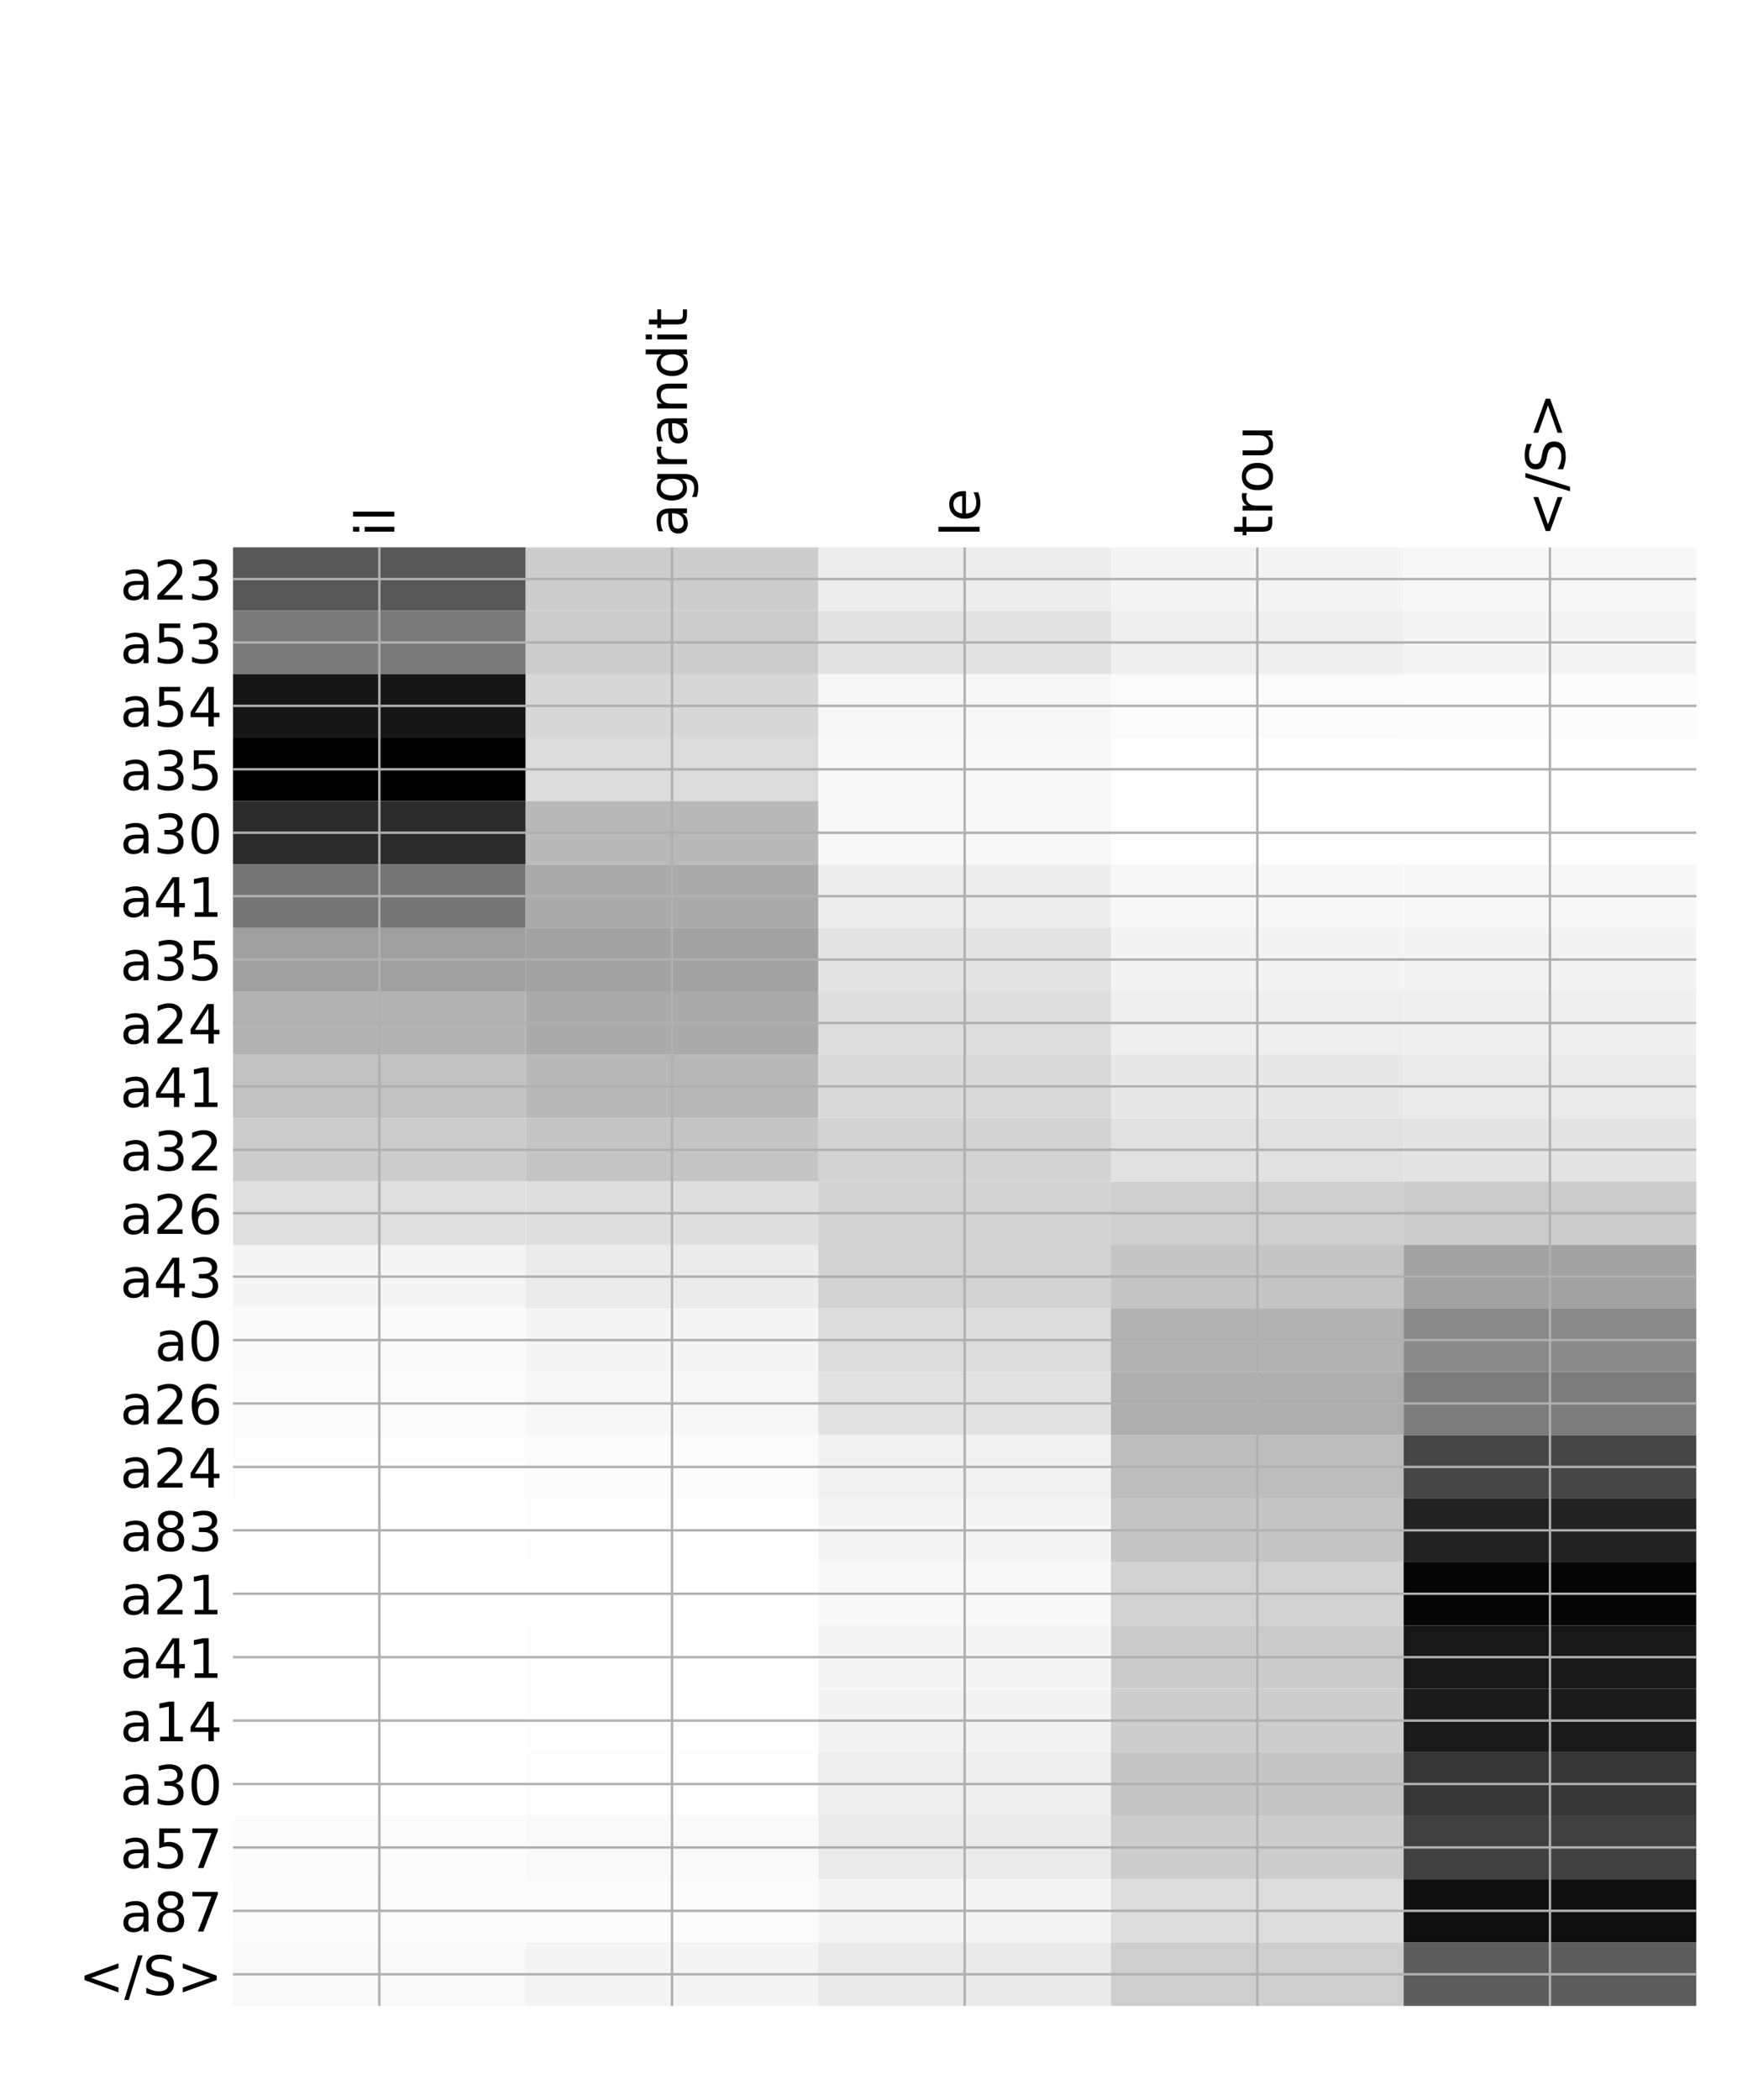 <?xml version="1.0" encoding="utf-8" standalone="no"?>
<!DOCTYPE svg PUBLIC "-//W3C//DTD SVG 1.1//EN"
  "http://www.w3.org/Graphics/SVG/1.1/DTD/svg11.dtd">
<!-- Created with matplotlib (http://matplotlib.org/) -->
<svg height="696pt" version="1.1" viewBox="0 0 576 696" width="576pt" xmlns="http://www.w3.org/2000/svg" xmlns:xlink="http://www.w3.org/1999/xlink">
 <defs>
  <style type="text/css">
*{stroke-linecap:butt;stroke-linejoin:round;}
  </style>
 </defs>
 <g id="figure_1">
  <g id="patch_1">
   <path d="M 0 696 
L 576 696 
L 576 0 
L 0 0 
z
" style="fill:#ffffff;"/>
  </g>
  <g id="axes_1">
   <g id="PolyCollection_1">
    <path clip-path="url(#pcf02d15f0e)" d="M 77.275 181.411 
L 77.275 202.431 
L 174.32 202.431 
L 174.32 181.411 
L 77.275 181.411 
z
" style="fill:#585858;"/>
    <path clip-path="url(#pcf02d15f0e)" d="M 174.32 181.411 
L 174.32 202.431 
L 271.365 202.431 
L 271.365 181.411 
L 174.32 181.411 
z
" style="fill:#cdcdcd;"/>
    <path clip-path="url(#pcf02d15f0e)" d="M 271.365 181.411 
L 271.365 202.431 
L 368.41 202.431 
L 368.41 181.411 
L 271.365 181.411 
z
" style="fill:#ededed;"/>
    <path clip-path="url(#pcf02d15f0e)" d="M 368.41 181.411 
L 368.41 202.431 
L 465.455 202.431 
L 465.455 181.411 
L 368.41 181.411 
z
" style="fill:#f4f4f4;"/>
    <path clip-path="url(#pcf02d15f0e)" d="M 465.455 181.411 
L 465.455 202.431 
L 562.5 202.431 
L 562.5 181.411 
L 465.455 181.411 
z
" style="fill:#f7f7f7;"/>
    <path clip-path="url(#pcf02d15f0e)" d="M 77.275 202.431 
L 77.275 223.451 
L 174.32 223.451 
L 174.32 202.431 
L 77.275 202.431 
z
" style="fill:#797979;"/>
    <path clip-path="url(#pcf02d15f0e)" d="M 174.32 202.431 
L 174.32 223.451 
L 271.365 223.451 
L 271.365 202.431 
L 174.32 202.431 
z
" style="fill:#cccccc;"/>
    <path clip-path="url(#pcf02d15f0e)" d="M 271.365 202.431 
L 271.365 223.451 
L 368.41 223.451 
L 368.41 202.431 
L 271.365 202.431 
z
" style="fill:#e2e2e2;"/>
    <path clip-path="url(#pcf02d15f0e)" d="M 368.41 202.431 
L 368.41 223.451 
L 465.455 223.451 
L 465.455 202.431 
L 368.41 202.431 
z
" style="fill:#efefef;"/>
    <path clip-path="url(#pcf02d15f0e)" d="M 465.455 202.431 
L 465.455 223.451 
L 562.5 223.451 
L 562.5 202.431 
L 465.455 202.431 
z
" style="fill:#f5f5f5;"/>
    <path clip-path="url(#pcf02d15f0e)" d="M 77.275 223.451 
L 77.275 244.472 
L 174.32 244.472 
L 174.32 223.451 
L 77.275 223.451 
z
" style="fill:#161616;"/>
    <path clip-path="url(#pcf02d15f0e)" d="M 174.32 223.451 
L 174.32 244.472 
L 271.365 244.472 
L 271.365 223.451 
L 174.32 223.451 
z
" style="fill:#d7d7d7;"/>
    <path clip-path="url(#pcf02d15f0e)" d="M 271.365 223.451 
L 271.365 244.472 
L 368.41 244.472 
L 368.41 223.451 
L 271.365 223.451 
z
" style="fill:#f6f6f6;"/>
    <path clip-path="url(#pcf02d15f0e)" d="M 368.41 223.451 
L 368.41 244.472 
L 465.455 244.472 
L 465.455 223.451 
L 368.41 223.451 
z
" style="fill:#fbfbfb;"/>
    <path clip-path="url(#pcf02d15f0e)" d="M 465.455 223.451 
L 465.455 244.472 
L 562.5 244.472 
L 562.5 223.451 
L 465.455 223.451 
z
" style="fill:#fcfcfc;"/>
    <path clip-path="url(#pcf02d15f0e)" d="M 77.275 244.472 
L 77.275 265.492 
L 174.32 265.492 
L 174.32 244.472 
L 77.275 244.472 
z
"/>
    <path clip-path="url(#pcf02d15f0e)" d="M 174.32 244.472 
L 174.32 265.492 
L 271.365 265.492 
L 271.365 244.472 
L 174.32 244.472 
z
" style="fill:#dbdbdb;"/>
    <path clip-path="url(#pcf02d15f0e)" d="M 271.365 244.472 
L 271.365 265.492 
L 368.41 265.492 
L 368.41 244.472 
L 271.365 244.472 
z
" style="fill:#f8f8f8;"/>
    <path clip-path="url(#pcf02d15f0e)" d="M 368.41 244.472 
L 368.41 265.492 
L 465.455 265.492 
L 465.455 244.472 
L 368.41 244.472 
z
" style="fill:#fdfdfd;"/>
    <path clip-path="url(#pcf02d15f0e)" d="M 465.455 244.472 
L 465.455 265.492 
L 562.5 265.492 
L 562.5 244.472 
L 465.455 244.472 
z
" style="fill:#fefefe;"/>
    <path clip-path="url(#pcf02d15f0e)" d="M 77.275 265.492 
L 77.275 286.512 
L 174.32 286.512 
L 174.32 265.492 
L 77.275 265.492 
z
" style="fill:#2b2b2b;"/>
    <path clip-path="url(#pcf02d15f0e)" d="M 174.32 265.492 
L 174.32 286.512 
L 271.365 286.512 
L 271.365 265.492 
L 174.32 265.492 
z
" style="fill:#b9b9b9;"/>
    <path clip-path="url(#pcf02d15f0e)" d="M 271.365 265.492 
L 271.365 286.512 
L 368.41 286.512 
L 368.41 265.492 
L 271.365 265.492 
z
" style="fill:#f8f8f8;"/>
    <path clip-path="url(#pcf02d15f0e)" d="M 368.41 265.492 
L 368.41 286.512 
L 465.455 286.512 
L 465.455 265.492 
L 368.41 265.492 
z
" style="fill:#fefefe;"/>
    <path clip-path="url(#pcf02d15f0e)" d="M 465.455 265.492 
L 465.455 286.512 
L 562.5 286.512 
L 562.5 265.492 
L 465.455 265.492 
z
" style="fill:#fefefe;"/>
    <path clip-path="url(#pcf02d15f0e)" d="M 77.275 286.512 
L 77.275 307.532 
L 174.32 307.532 
L 174.32 286.512 
L 77.275 286.512 
z
" style="fill:#757575;"/>
    <path clip-path="url(#pcf02d15f0e)" d="M 174.32 286.512 
L 174.32 307.532 
L 271.365 307.532 
L 271.365 286.512 
L 174.32 286.512 
z
" style="fill:#aaaaaa;"/>
    <path clip-path="url(#pcf02d15f0e)" d="M 271.365 286.512 
L 271.365 307.532 
L 368.41 307.532 
L 368.41 286.512 
L 271.365 286.512 
z
" style="fill:#ededed;"/>
    <path clip-path="url(#pcf02d15f0e)" d="M 368.41 286.512 
L 368.41 307.532 
L 465.455 307.532 
L 465.455 286.512 
L 368.41 286.512 
z
" style="fill:#f7f7f7;"/>
    <path clip-path="url(#pcf02d15f0e)" d="M 465.455 286.512 
L 465.455 307.532 
L 562.5 307.532 
L 562.5 286.512 
L 465.455 286.512 
z
" style="fill:#f7f7f7;"/>
    <path clip-path="url(#pcf02d15f0e)" d="M 77.275 307.532 
L 77.275 328.552 
L 174.32 328.552 
L 174.32 307.532 
L 77.275 307.532 
z
" style="fill:#9f9f9f;"/>
    <path clip-path="url(#pcf02d15f0e)" d="M 174.32 307.532 
L 174.32 328.552 
L 271.365 328.552 
L 271.365 307.532 
L 174.32 307.532 
z
" style="fill:#a2a2a2;"/>
    <path clip-path="url(#pcf02d15f0e)" d="M 271.365 307.532 
L 271.365 328.552 
L 368.41 328.552 
L 368.41 307.532 
L 271.365 307.532 
z
" style="fill:#e4e4e4;"/>
    <path clip-path="url(#pcf02d15f0e)" d="M 368.41 307.532 
L 368.41 328.552 
L 465.455 328.552 
L 465.455 307.532 
L 368.41 307.532 
z
" style="fill:#f3f3f3;"/>
    <path clip-path="url(#pcf02d15f0e)" d="M 465.455 307.532 
L 465.455 328.552 
L 562.5 328.552 
L 562.5 307.532 
L 465.455 307.532 
z
" style="fill:#f3f3f3;"/>
    <path clip-path="url(#pcf02d15f0e)" d="M 77.275 328.552 
L 77.275 349.573 
L 174.32 349.573 
L 174.32 328.552 
L 77.275 328.552 
z
" style="fill:#b3b3b3;"/>
    <path clip-path="url(#pcf02d15f0e)" d="M 174.32 328.552 
L 174.32 349.573 
L 271.365 349.573 
L 271.365 328.552 
L 174.32 328.552 
z
" style="fill:#aaaaaa;"/>
    <path clip-path="url(#pcf02d15f0e)" d="M 271.365 328.552 
L 271.365 349.573 
L 368.41 349.573 
L 368.41 328.552 
L 271.365 328.552 
z
" style="fill:#dedede;"/>
    <path clip-path="url(#pcf02d15f0e)" d="M 368.41 328.552 
L 368.41 349.573 
L 465.455 349.573 
L 465.455 328.552 
L 368.41 328.552 
z
" style="fill:#efefef;"/>
    <path clip-path="url(#pcf02d15f0e)" d="M 465.455 328.552 
L 465.455 349.573 
L 562.5 349.573 
L 562.5 328.552 
L 465.455 328.552 
z
" style="fill:#efefef;"/>
    <path clip-path="url(#pcf02d15f0e)" d="M 77.275 349.573 
L 77.275 370.593 
L 174.32 370.593 
L 174.32 349.573 
L 77.275 349.573 
z
" style="fill:#c1c1c1;"/>
    <path clip-path="url(#pcf02d15f0e)" d="M 174.32 349.573 
L 174.32 370.593 
L 271.365 370.593 
L 271.365 349.573 
L 174.32 349.573 
z
" style="fill:#b8b8b8;"/>
    <path clip-path="url(#pcf02d15f0e)" d="M 271.365 349.573 
L 271.365 370.593 
L 368.41 370.593 
L 368.41 349.573 
L 271.365 349.573 
z
" style="fill:#dadada;"/>
    <path clip-path="url(#pcf02d15f0e)" d="M 368.41 349.573 
L 368.41 370.593 
L 465.455 370.593 
L 465.455 349.573 
L 368.41 349.573 
z
" style="fill:#e8e8e8;"/>
    <path clip-path="url(#pcf02d15f0e)" d="M 465.455 349.573 
L 465.455 370.593 
L 562.5 370.593 
L 562.5 349.573 
L 465.455 349.573 
z
" style="fill:#eaeaea;"/>
    <path clip-path="url(#pcf02d15f0e)" d="M 77.275 370.593 
L 77.275 391.613 
L 174.32 391.613 
L 174.32 370.593 
L 77.275 370.593 
z
" style="fill:#cccccc;"/>
    <path clip-path="url(#pcf02d15f0e)" d="M 174.32 370.593 
L 174.32 391.613 
L 271.365 391.613 
L 271.365 370.593 
L 174.32 370.593 
z
" style="fill:#c5c5c5;"/>
    <path clip-path="url(#pcf02d15f0e)" d="M 271.365 370.593 
L 271.365 391.613 
L 368.41 391.613 
L 368.41 370.593 
L 271.365 370.593 
z
" style="fill:#d3d3d3;"/>
    <path clip-path="url(#pcf02d15f0e)" d="M 368.41 370.593 
L 368.41 391.613 
L 465.455 391.613 
L 465.455 370.593 
L 368.41 370.593 
z
" style="fill:#e1e1e1;"/>
    <path clip-path="url(#pcf02d15f0e)" d="M 465.455 370.593 
L 465.455 391.613 
L 562.5 391.613 
L 562.5 370.593 
L 465.455 370.593 
z
" style="fill:#e4e4e4;"/>
    <path clip-path="url(#pcf02d15f0e)" d="M 77.275 391.613 
L 77.275 412.633 
L 174.32 412.633 
L 174.32 391.613 
L 77.275 391.613 
z
" style="fill:#dfdfdf;"/>
    <path clip-path="url(#pcf02d15f0e)" d="M 174.32 391.613 
L 174.32 412.633 
L 271.365 412.633 
L 271.365 391.613 
L 174.32 391.613 
z
" style="fill:#dedede;"/>
    <path clip-path="url(#pcf02d15f0e)" d="M 271.365 391.613 
L 271.365 412.633 
L 368.41 412.633 
L 368.41 391.613 
L 271.365 391.613 
z
" style="fill:#d3d3d3;"/>
    <path clip-path="url(#pcf02d15f0e)" d="M 368.41 391.613 
L 368.41 412.633 
L 465.455 412.633 
L 465.455 391.613 
L 368.41 391.613 
z
" style="fill:#cecece;"/>
    <path clip-path="url(#pcf02d15f0e)" d="M 465.455 391.613 
L 465.455 412.633 
L 562.5 412.633 
L 562.5 391.613 
L 465.455 391.613 
z
" style="fill:#cccccc;"/>
    <path clip-path="url(#pcf02d15f0e)" d="M 77.275 412.633 
L 77.275 433.653 
L 174.32 433.653 
L 174.32 412.633 
L 77.275 412.633 
z
" style="fill:#f5f5f5;"/>
    <path clip-path="url(#pcf02d15f0e)" d="M 174.32 412.633 
L 174.32 433.653 
L 271.365 433.653 
L 271.365 412.633 
L 174.32 412.633 
z
" style="fill:#ebebeb;"/>
    <path clip-path="url(#pcf02d15f0e)" d="M 271.365 412.633 
L 271.365 433.653 
L 368.41 433.653 
L 368.41 412.633 
L 271.365 412.633 
z
" style="fill:#d2d2d2;"/>
    <path clip-path="url(#pcf02d15f0e)" d="M 368.41 412.633 
L 368.41 433.653 
L 465.455 433.653 
L 465.455 412.633 
L 368.41 412.633 
z
" style="fill:#c5c5c5;"/>
    <path clip-path="url(#pcf02d15f0e)" d="M 465.455 412.633 
L 465.455 433.653 
L 562.5 433.653 
L 562.5 412.633 
L 465.455 412.633 
z
" style="fill:#a2a2a2;"/>
    <path clip-path="url(#pcf02d15f0e)" d="M 77.275 433.653 
L 77.275 454.674 
L 174.32 454.674 
L 174.32 433.653 
L 77.275 433.653 
z
" style="fill:#fafafa;"/>
    <path clip-path="url(#pcf02d15f0e)" d="M 174.32 433.653 
L 174.32 454.674 
L 271.365 454.674 
L 271.365 433.653 
L 174.32 433.653 
z
" style="fill:#f5f5f5;"/>
    <path clip-path="url(#pcf02d15f0e)" d="M 271.365 433.653 
L 271.365 454.674 
L 368.41 454.674 
L 368.41 433.653 
L 271.365 433.653 
z
" style="fill:#dcdcdc;"/>
    <path clip-path="url(#pcf02d15f0e)" d="M 368.41 433.653 
L 368.41 454.674 
L 465.455 454.674 
L 465.455 433.653 
L 368.41 433.653 
z
" style="fill:#b2b2b2;"/>
    <path clip-path="url(#pcf02d15f0e)" d="M 465.455 433.653 
L 465.455 454.674 
L 562.5 454.674 
L 562.5 433.653 
L 465.455 433.653 
z
" style="fill:#898989;"/>
    <path clip-path="url(#pcf02d15f0e)" d="M 77.275 454.674 
L 77.275 475.694 
L 174.32 475.694 
L 174.32 454.674 
L 77.275 454.674 
z
" style="fill:#fbfbfb;"/>
    <path clip-path="url(#pcf02d15f0e)" d="M 174.32 454.674 
L 174.32 475.694 
L 271.365 475.694 
L 271.365 454.674 
L 174.32 454.674 
z
" style="fill:#f7f7f7;"/>
    <path clip-path="url(#pcf02d15f0e)" d="M 271.365 454.674 
L 271.365 475.694 
L 368.41 475.694 
L 368.41 454.674 
L 271.365 454.674 
z
" style="fill:#e2e2e2;"/>
    <path clip-path="url(#pcf02d15f0e)" d="M 368.41 454.674 
L 368.41 475.694 
L 465.455 475.694 
L 465.455 454.674 
L 368.41 454.674 
z
" style="fill:#aeaeae;"/>
    <path clip-path="url(#pcf02d15f0e)" d="M 465.455 454.674 
L 465.455 475.694 
L 562.5 475.694 
L 562.5 454.674 
L 465.455 454.674 
z
" style="fill:#7c7c7c;"/>
    <path clip-path="url(#pcf02d15f0e)" d="M 77.275 475.694 
L 77.275 496.714 
L 174.32 496.714 
L 174.32 475.694 
L 77.275 475.694 
z
" style="fill:#fdfdfd;"/>
    <path clip-path="url(#pcf02d15f0e)" d="M 174.32 475.694 
L 174.32 496.714 
L 271.365 496.714 
L 271.365 475.694 
L 174.32 475.694 
z
" style="fill:#fbfbfb;"/>
    <path clip-path="url(#pcf02d15f0e)" d="M 271.365 475.694 
L 271.365 496.714 
L 368.41 496.714 
L 368.41 475.694 
L 271.365 475.694 
z
" style="fill:#f1f1f1;"/>
    <path clip-path="url(#pcf02d15f0e)" d="M 368.41 475.694 
L 368.41 496.714 
L 465.455 496.714 
L 465.455 475.694 
L 368.41 475.694 
z
" style="fill:#bdbdbd;"/>
    <path clip-path="url(#pcf02d15f0e)" d="M 465.455 475.694 
L 465.455 496.714 
L 562.5 496.714 
L 562.5 475.694 
L 465.455 475.694 
z
" style="fill:#464646;"/>
    <path clip-path="url(#pcf02d15f0e)" d="M 77.275 496.714 
L 77.275 517.734 
L 174.32 517.734 
L 174.32 496.714 
L 77.275 496.714 
z
" style="fill:#ffffff;"/>
    <path clip-path="url(#pcf02d15f0e)" d="M 174.32 496.714 
L 174.32 517.734 
L 271.365 517.734 
L 271.365 496.714 
L 174.32 496.714 
z
" style="fill:#fefefe;"/>
    <path clip-path="url(#pcf02d15f0e)" d="M 271.365 496.714 
L 271.365 517.734 
L 368.41 517.734 
L 368.41 496.714 
L 271.365 496.714 
z
" style="fill:#f5f5f5;"/>
    <path clip-path="url(#pcf02d15f0e)" d="M 368.41 496.714 
L 368.41 517.734 
L 465.455 517.734 
L 465.455 496.714 
L 368.41 496.714 
z
" style="fill:#c5c5c5;"/>
    <path clip-path="url(#pcf02d15f0e)" d="M 465.455 496.714 
L 465.455 517.734 
L 562.5 517.734 
L 562.5 496.714 
L 465.455 496.714 
z
" style="fill:#222222;"/>
    <path clip-path="url(#pcf02d15f0e)" d="M 77.275 517.734 
L 77.275 538.754 
L 174.32 538.754 
L 174.32 517.734 
L 77.275 517.734 
z
" style="fill:#ffffff;"/>
    <path clip-path="url(#pcf02d15f0e)" d="M 174.32 517.734 
L 174.32 538.754 
L 271.365 538.754 
L 271.365 517.734 
L 174.32 517.734 
z
" style="fill:#ffffff;"/>
    <path clip-path="url(#pcf02d15f0e)" d="M 271.365 517.734 
L 271.365 538.754 
L 368.41 538.754 
L 368.41 517.734 
L 271.365 517.734 
z
" style="fill:#f8f8f8;"/>
    <path clip-path="url(#pcf02d15f0e)" d="M 368.41 517.734 
L 368.41 538.754 
L 465.455 538.754 
L 465.455 517.734 
L 368.41 517.734 
z
" style="fill:#d2d2d2;"/>
    <path clip-path="url(#pcf02d15f0e)" d="M 465.455 517.734 
L 465.455 538.754 
L 562.5 538.754 
L 562.5 517.734 
L 465.455 517.734 
z
" style="fill:#050505;"/>
    <path clip-path="url(#pcf02d15f0e)" d="M 77.275 538.754 
L 77.275 559.774 
L 174.32 559.774 
L 174.32 538.754 
L 77.275 538.754 
z
" style="fill:#ffffff;"/>
    <path clip-path="url(#pcf02d15f0e)" d="M 174.32 538.754 
L 174.32 559.774 
L 271.365 559.774 
L 271.365 538.754 
L 174.32 538.754 
z
" style="fill:#fefefe;"/>
    <path clip-path="url(#pcf02d15f0e)" d="M 271.365 538.754 
L 271.365 559.774 
L 368.41 559.774 
L 368.41 538.754 
L 271.365 538.754 
z
" style="fill:#f5f5f5;"/>
    <path clip-path="url(#pcf02d15f0e)" d="M 368.41 538.754 
L 368.41 559.774 
L 465.455 559.774 
L 465.455 538.754 
L 368.41 538.754 
z
" style="fill:#cbcbcb;"/>
    <path clip-path="url(#pcf02d15f0e)" d="M 465.455 538.754 
L 465.455 559.774 
L 562.5 559.774 
L 562.5 538.754 
L 465.455 538.754 
z
" style="fill:#181818;"/>
    <path clip-path="url(#pcf02d15f0e)" d="M 77.275 559.774 
L 77.275 580.795 
L 174.32 580.795 
L 174.32 559.774 
L 77.275 559.774 
z
" style="fill:#ffffff;"/>
    <path clip-path="url(#pcf02d15f0e)" d="M 174.32 559.774 
L 174.32 580.795 
L 271.365 580.795 
L 271.365 559.774 
L 174.32 559.774 
z
" style="fill:#fefefe;"/>
    <path clip-path="url(#pcf02d15f0e)" d="M 271.365 559.774 
L 271.365 580.795 
L 368.41 580.795 
L 368.41 559.774 
L 271.365 559.774 
z
" style="fill:#f3f3f3;"/>
    <path clip-path="url(#pcf02d15f0e)" d="M 368.41 559.774 
L 368.41 580.795 
L 465.455 580.795 
L 465.455 559.774 
L 368.41 559.774 
z
" style="fill:#cdcdcd;"/>
    <path clip-path="url(#pcf02d15f0e)" d="M 465.455 559.774 
L 465.455 580.795 
L 562.5 580.795 
L 562.5 559.774 
L 465.455 559.774 
z
" style="fill:#1b1b1b;"/>
    <path clip-path="url(#pcf02d15f0e)" d="M 77.275 580.795 
L 77.275 601.815 
L 174.32 601.815 
L 174.32 580.795 
L 77.275 580.795 
z
" style="fill:#ffffff;"/>
    <path clip-path="url(#pcf02d15f0e)" d="M 174.32 580.795 
L 174.32 601.815 
L 271.365 601.815 
L 271.365 580.795 
L 174.32 580.795 
z
" style="fill:#fdfdfd;"/>
    <path clip-path="url(#pcf02d15f0e)" d="M 271.365 580.795 
L 271.365 601.815 
L 368.41 601.815 
L 368.41 580.795 
L 271.365 580.795 
z
" style="fill:#eeeeee;"/>
    <path clip-path="url(#pcf02d15f0e)" d="M 368.41 580.795 
L 368.41 601.815 
L 465.455 601.815 
L 465.455 580.795 
L 368.41 580.795 
z
" style="fill:#c5c5c5;"/>
    <path clip-path="url(#pcf02d15f0e)" d="M 465.455 580.795 
L 465.455 601.815 
L 562.5 601.815 
L 562.5 580.795 
L 465.455 580.795 
z
" style="fill:#363636;"/>
    <path clip-path="url(#pcf02d15f0e)" d="M 77.275 601.815 
L 77.275 622.835 
L 174.32 622.835 
L 174.32 601.815 
L 77.275 601.815 
z
" style="fill:#fcfcfc;"/>
    <path clip-path="url(#pcf02d15f0e)" d="M 174.32 601.815 
L 174.32 622.835 
L 271.365 622.835 
L 271.365 601.815 
L 174.32 601.815 
z
" style="fill:#f9f9f9;"/>
    <path clip-path="url(#pcf02d15f0e)" d="M 271.365 601.815 
L 271.365 622.835 
L 368.41 622.835 
L 368.41 601.815 
L 271.365 601.815 
z
" style="fill:#ebebeb;"/>
    <path clip-path="url(#pcf02d15f0e)" d="M 368.41 601.815 
L 368.41 622.835 
L 465.455 622.835 
L 465.455 601.815 
L 368.41 601.815 
z
" style="fill:#cdcdcd;"/>
    <path clip-path="url(#pcf02d15f0e)" d="M 465.455 601.815 
L 465.455 622.835 
L 562.5 622.835 
L 562.5 601.815 
L 465.455 601.815 
z
" style="fill:#404040;"/>
    <path clip-path="url(#pcf02d15f0e)" d="M 77.275 622.835 
L 77.275 643.855 
L 174.32 643.855 
L 174.32 622.835 
L 77.275 622.835 
z
" style="fill:#fbfbfb;"/>
    <path clip-path="url(#pcf02d15f0e)" d="M 174.32 622.835 
L 174.32 643.855 
L 271.365 643.855 
L 271.365 622.835 
L 174.32 622.835 
z
" style="fill:#fbfbfb;"/>
    <path clip-path="url(#pcf02d15f0e)" d="M 271.365 622.835 
L 271.365 643.855 
L 368.41 643.855 
L 368.41 622.835 
L 271.365 622.835 
z
" style="fill:#f5f5f5;"/>
    <path clip-path="url(#pcf02d15f0e)" d="M 368.41 622.835 
L 368.41 643.855 
L 465.455 643.855 
L 465.455 622.835 
L 368.41 622.835 
z
" style="fill:#dddddd;"/>
    <path clip-path="url(#pcf02d15f0e)" d="M 465.455 622.835 
L 465.455 643.855 
L 562.5 643.855 
L 562.5 622.835 
L 465.455 622.835 
z
" style="fill:#0f0f0f;"/>
    <path clip-path="url(#pcf02d15f0e)" d="M 77.275 643.855 
L 77.275 664.875 
L 174.32 664.875 
L 174.32 643.855 
L 77.275 643.855 
z
" style="fill:#f9f9f9;"/>
    <path clip-path="url(#pcf02d15f0e)" d="M 174.32 643.855 
L 174.32 664.875 
L 271.365 664.875 
L 271.365 643.855 
L 174.32 643.855 
z
" style="fill:#f4f4f4;"/>
    <path clip-path="url(#pcf02d15f0e)" d="M 271.365 643.855 
L 271.365 664.875 
L 368.41 664.875 
L 368.41 643.855 
L 271.365 643.855 
z
" style="fill:#e9e9e9;"/>
    <path clip-path="url(#pcf02d15f0e)" d="M 368.41 643.855 
L 368.41 664.875 
L 465.455 664.875 
L 465.455 643.855 
L 368.41 643.855 
z
" style="fill:#cecece;"/>
    <path clip-path="url(#pcf02d15f0e)" d="M 465.455 643.855 
L 465.455 664.875 
L 562.5 664.875 
L 562.5 643.855 
L 465.455 643.855 
z
" style="fill:#5d5d5d;"/>
   </g>
   <g id="matplotlib.axis_1">
    <g id="xtick_1">
     <g id="line2d_1">
      <path clip-path="url(#pcf02d15f0e)" d="M 125.797 664.875 
L 125.797 181.411 
" style="fill:none;stroke:#b0b0b0;stroke-linecap:square;stroke-width:0.8;"/>
     </g>
     <g id="line2d_2"/>
     <g id="text_1">
      <!-- il -->
      <defs>
       <path d="M 9.422 54.688 
L 18.406 54.688 
L 18.406 0 
L 9.422 0 
z
M 9.422 75.984 
L 18.406 75.984 
L 18.406 64.594 
L 9.422 64.594 
z
" id="DejaVuSans-69"/>
       <path d="M 9.422 75.984 
L 18.406 75.984 
L 18.406 0 
L 9.422 0 
z
" id="DejaVuSans-6c"/>
      </defs>
      <g transform="translate(130.764 177.911)rotate(-90)scale(0.18 -0.18)">
       <use xlink:href="#DejaVuSans-69"/>
       <use x="27.783" xlink:href="#DejaVuSans-6c"/>
      </g>
     </g>
    </g>
    <g id="xtick_2">
     <g id="line2d_3">
      <path clip-path="url(#pcf02d15f0e)" d="M 222.843 664.875 
L 222.843 181.411 
" style="fill:none;stroke:#b0b0b0;stroke-linecap:square;stroke-width:0.8;"/>
     </g>
     <g id="line2d_4"/>
     <g id="text_2">
      <!-- agrandit -->
      <defs>
       <path d="M 34.281 27.484 
Q 23.391 27.484 19.188 25 
Q 14.984 22.516 14.984 16.5 
Q 14.984 11.719 18.141 8.906 
Q 21.297 6.109 26.703 6.109 
Q 34.188 6.109 38.703 11.406 
Q 43.219 16.703 43.219 25.484 
L 43.219 27.484 
z
M 52.203 31.203 
L 52.203 0 
L 43.219 0 
L 43.219 8.297 
Q 40.141 3.328 35.547 0.953 
Q 30.953 -1.422 24.312 -1.422 
Q 15.922 -1.422 10.953 3.297 
Q 6 8.016 6 15.922 
Q 6 25.141 12.172 29.828 
Q 18.359 34.516 30.609 34.516 
L 43.219 34.516 
L 43.219 35.406 
Q 43.219 41.609 39.141 45 
Q 35.062 48.391 27.688 48.391 
Q 23 48.391 18.547 47.266 
Q 14.109 46.141 10.016 43.891 
L 10.016 52.203 
Q 14.938 54.109 19.578 55.047 
Q 24.219 56 28.609 56 
Q 40.484 56 46.344 49.844 
Q 52.203 43.703 52.203 31.203 
z
" id="DejaVuSans-61"/>
       <path d="M 45.406 27.984 
Q 45.406 37.75 41.375 43.109 
Q 37.359 48.484 30.078 48.484 
Q 22.859 48.484 18.828 43.109 
Q 14.797 37.75 14.797 27.984 
Q 14.797 18.266 18.828 12.891 
Q 22.859 7.516 30.078 7.516 
Q 37.359 7.516 41.375 12.891 
Q 45.406 18.266 45.406 27.984 
z
M 54.391 6.781 
Q 54.391 -7.172 48.188 -13.984 
Q 42 -20.797 29.203 -20.797 
Q 24.469 -20.797 20.266 -20.094 
Q 16.062 -19.391 12.109 -17.922 
L 12.109 -9.188 
Q 16.062 -11.328 19.922 -12.344 
Q 23.781 -13.375 27.781 -13.375 
Q 36.625 -13.375 41.016 -8.766 
Q 45.406 -4.156 45.406 5.172 
L 45.406 9.625 
Q 42.625 4.781 38.281 2.391 
Q 33.938 0 27.875 0 
Q 17.828 0 11.672 7.656 
Q 5.516 15.328 5.516 27.984 
Q 5.516 40.672 11.672 48.328 
Q 17.828 56 27.875 56 
Q 33.938 56 38.281 53.609 
Q 42.625 51.219 45.406 46.391 
L 45.406 54.688 
L 54.391 54.688 
z
" id="DejaVuSans-67"/>
       <path d="M 41.109 46.297 
Q 39.594 47.172 37.812 47.578 
Q 36.031 48 33.891 48 
Q 26.266 48 22.188 43.047 
Q 18.109 38.094 18.109 28.812 
L 18.109 0 
L 9.078 0 
L 9.078 54.688 
L 18.109 54.688 
L 18.109 46.188 
Q 20.953 51.172 25.484 53.578 
Q 30.031 56 36.531 56 
Q 37.453 56 38.578 55.875 
Q 39.703 55.766 41.062 55.516 
z
" id="DejaVuSans-72"/>
       <path d="M 54.891 33.016 
L 54.891 0 
L 45.906 0 
L 45.906 32.719 
Q 45.906 40.484 42.875 44.328 
Q 39.844 48.188 33.797 48.188 
Q 26.516 48.188 22.312 43.547 
Q 18.109 38.922 18.109 30.906 
L 18.109 0 
L 9.078 0 
L 9.078 54.688 
L 18.109 54.688 
L 18.109 46.188 
Q 21.344 51.125 25.703 53.562 
Q 30.078 56 35.797 56 
Q 45.219 56 50.047 50.172 
Q 54.891 44.344 54.891 33.016 
z
" id="DejaVuSans-6e"/>
       <path d="M 45.406 46.391 
L 45.406 75.984 
L 54.391 75.984 
L 54.391 0 
L 45.406 0 
L 45.406 8.203 
Q 42.578 3.328 38.25 0.953 
Q 33.938 -1.422 27.875 -1.422 
Q 17.969 -1.422 11.734 6.484 
Q 5.516 14.406 5.516 27.297 
Q 5.516 40.188 11.734 48.094 
Q 17.969 56 27.875 56 
Q 33.938 56 38.25 53.625 
Q 42.578 51.266 45.406 46.391 
z
M 14.797 27.297 
Q 14.797 17.391 18.875 11.75 
Q 22.953 6.109 30.078 6.109 
Q 37.203 6.109 41.297 11.75 
Q 45.406 17.391 45.406 27.297 
Q 45.406 37.203 41.297 42.844 
Q 37.203 48.484 30.078 48.484 
Q 22.953 48.484 18.875 42.844 
Q 14.797 37.203 14.797 27.297 
z
" id="DejaVuSans-64"/>
       <path d="M 18.312 70.219 
L 18.312 54.688 
L 36.812 54.688 
L 36.812 47.703 
L 18.312 47.703 
L 18.312 18.016 
Q 18.312 11.328 20.141 9.422 
Q 21.969 7.516 27.594 7.516 
L 36.812 7.516 
L 36.812 0 
L 27.594 0 
Q 17.188 0 13.234 3.875 
Q 9.281 7.766 9.281 18.016 
L 9.281 47.703 
L 2.688 47.703 
L 2.688 54.688 
L 9.281 54.688 
L 9.281 70.219 
z
" id="DejaVuSans-74"/>
      </defs>
      <g transform="translate(227.809 177.911)rotate(-90)scale(0.18 -0.18)">
       <use xlink:href="#DejaVuSans-61"/>
       <use x="61.279" xlink:href="#DejaVuSans-67"/>
       <use x="124.756" xlink:href="#DejaVuSans-72"/>
       <use x="165.869" xlink:href="#DejaVuSans-61"/>
       <use x="227.148" xlink:href="#DejaVuSans-6e"/>
       <use x="290.527" xlink:href="#DejaVuSans-64"/>
       <use x="354.004" xlink:href="#DejaVuSans-69"/>
       <use x="381.787" xlink:href="#DejaVuSans-74"/>
      </g>
     </g>
    </g>
    <g id="xtick_3">
     <g id="line2d_5">
      <path clip-path="url(#pcf02d15f0e)" d="M 319.887 664.875 
L 319.887 181.411 
" style="fill:none;stroke:#b0b0b0;stroke-linecap:square;stroke-width:0.8;"/>
     </g>
     <g id="line2d_6"/>
     <g id="text_3">
      <!-- le -->
      <defs>
       <path d="M 56.203 29.594 
L 56.203 25.203 
L 14.891 25.203 
Q 15.484 15.922 20.484 11.062 
Q 25.484 6.203 34.422 6.203 
Q 39.594 6.203 44.453 7.469 
Q 49.312 8.734 54.109 11.281 
L 54.109 2.781 
Q 49.266 0.734 44.188 -0.344 
Q 39.109 -1.422 33.891 -1.422 
Q 20.797 -1.422 13.156 6.188 
Q 5.516 13.812 5.516 26.812 
Q 5.516 40.234 12.766 48.109 
Q 20.016 56 32.328 56 
Q 43.359 56 49.781 48.891 
Q 56.203 41.797 56.203 29.594 
z
M 47.219 32.234 
Q 47.125 39.594 43.094 43.984 
Q 39.062 48.391 32.422 48.391 
Q 24.906 48.391 20.391 44.141 
Q 15.875 39.891 15.188 32.172 
z
" id="DejaVuSans-65"/>
      </defs>
      <g transform="translate(324.854 177.911)rotate(-90)scale(0.18 -0.18)">
       <use xlink:href="#DejaVuSans-6c"/>
       <use x="27.783" xlink:href="#DejaVuSans-65"/>
      </g>
     </g>
    </g>
    <g id="xtick_4">
     <g id="line2d_7">
      <path clip-path="url(#pcf02d15f0e)" d="M 416.933 664.875 
L 416.933 181.411 
" style="fill:none;stroke:#b0b0b0;stroke-linecap:square;stroke-width:0.8;"/>
     </g>
     <g id="line2d_8"/>
     <g id="text_4">
      <!-- trou -->
      <defs>
       <path d="M 30.609 48.391 
Q 23.391 48.391 19.188 42.75 
Q 14.984 37.109 14.984 27.297 
Q 14.984 17.484 19.156 11.844 
Q 23.344 6.203 30.609 6.203 
Q 37.797 6.203 41.984 11.859 
Q 46.188 17.531 46.188 27.297 
Q 46.188 37.016 41.984 42.703 
Q 37.797 48.391 30.609 48.391 
z
M 30.609 56 
Q 42.328 56 49.016 48.375 
Q 55.719 40.766 55.719 27.297 
Q 55.719 13.875 49.016 6.219 
Q 42.328 -1.422 30.609 -1.422 
Q 18.844 -1.422 12.172 6.219 
Q 5.516 13.875 5.516 27.297 
Q 5.516 40.766 12.172 48.375 
Q 18.844 56 30.609 56 
z
" id="DejaVuSans-6f"/>
       <path d="M 8.5 21.578 
L 8.5 54.688 
L 17.484 54.688 
L 17.484 21.922 
Q 17.484 14.156 20.5 10.266 
Q 23.531 6.391 29.594 6.391 
Q 36.859 6.391 41.078 11.031 
Q 45.312 15.672 45.312 23.688 
L 45.312 54.688 
L 54.297 54.688 
L 54.297 0 
L 45.312 0 
L 45.312 8.406 
Q 42.047 3.422 37.719 1 
Q 33.406 -1.422 27.688 -1.422 
Q 18.266 -1.422 13.375 4.438 
Q 8.5 10.297 8.5 21.578 
z
M 31.109 56 
z
" id="DejaVuSans-75"/>
      </defs>
      <g transform="translate(421.899 177.911)rotate(-90)scale(0.18 -0.18)">
       <use xlink:href="#DejaVuSans-74"/>
       <use x="39.209" xlink:href="#DejaVuSans-72"/>
       <use x="80.291" xlink:href="#DejaVuSans-6f"/>
       <use x="141.473" xlink:href="#DejaVuSans-75"/>
      </g>
     </g>
    </g>
    <g id="xtick_5">
     <g id="line2d_9">
      <path clip-path="url(#pcf02d15f0e)" d="M 513.977 664.875 
L 513.977 181.411 
" style="fill:none;stroke:#b0b0b0;stroke-linecap:square;stroke-width:0.8;"/>
     </g>
     <g id="line2d_10"/>
     <g id="text_5">
      <!-- &lt;/S&gt; -->
      <defs>
       <path d="M 73.188 49.219 
L 22.797 31.297 
L 73.188 13.484 
L 73.188 4.594 
L 10.594 27.297 
L 10.594 35.406 
L 73.188 58.109 
z
" id="DejaVuSans-3c"/>
       <path d="M 25.391 72.906 
L 33.688 72.906 
L 8.297 -9.281 
L 0 -9.281 
z
" id="DejaVuSans-2f"/>
       <path d="M 53.516 70.516 
L 53.516 60.891 
Q 47.906 63.578 42.922 64.891 
Q 37.938 66.219 33.297 66.219 
Q 25.25 66.219 20.875 63.094 
Q 16.5 59.969 16.5 54.203 
Q 16.5 49.359 19.406 46.891 
Q 22.312 44.438 30.422 42.922 
L 36.375 41.703 
Q 47.406 39.594 52.656 34.297 
Q 57.906 29 57.906 20.125 
Q 57.906 9.516 50.797 4.047 
Q 43.703 -1.422 29.984 -1.422 
Q 24.812 -1.422 18.969 -0.25 
Q 13.141 0.922 6.891 3.219 
L 6.891 13.375 
Q 12.891 10.016 18.656 8.297 
Q 24.422 6.594 29.984 6.594 
Q 38.422 6.594 43.016 9.906 
Q 47.609 13.234 47.609 19.391 
Q 47.609 24.75 44.312 27.781 
Q 41.016 30.812 33.5 32.328 
L 27.484 33.5 
Q 16.453 35.688 11.516 40.375 
Q 6.594 45.062 6.594 53.422 
Q 6.594 63.094 13.406 68.656 
Q 20.219 74.219 32.172 74.219 
Q 37.312 74.219 42.625 73.281 
Q 47.953 72.359 53.516 70.516 
z
" id="DejaVuSans-53"/>
       <path d="M 10.594 49.219 
L 10.594 58.109 
L 73.188 35.406 
L 73.188 27.297 
L 10.594 4.594 
L 10.594 13.484 
L 60.891 31.297 
z
" id="DejaVuSans-3e"/>
      </defs>
      <g transform="translate(518.944 177.911)rotate(-90)scale(0.18 -0.18)">
       <use xlink:href="#DejaVuSans-3c"/>
       <use x="83.789" xlink:href="#DejaVuSans-2f"/>
       <use x="117.48" xlink:href="#DejaVuSans-53"/>
       <use x="180.957" xlink:href="#DejaVuSans-3e"/>
      </g>
     </g>
    </g>
   </g>
   <g id="matplotlib.axis_2">
    <g id="ytick_1">
     <g id="line2d_11">
      <path clip-path="url(#pcf02d15f0e)" d="M 77.275 191.921 
L 562.5 191.921 
" style="fill:none;stroke:#b0b0b0;stroke-linecap:square;stroke-width:0.8;"/>
     </g>
     <g id="line2d_12"/>
     <g id="text_6">
      <!-- a23 -->
      <defs>
       <path d="M 19.188 8.297 
L 53.609 8.297 
L 53.609 0 
L 7.328 0 
L 7.328 8.297 
Q 12.938 14.109 22.625 23.891 
Q 32.328 33.688 34.812 36.531 
Q 39.547 41.844 41.422 45.531 
Q 43.312 49.219 43.312 52.781 
Q 43.312 58.594 39.234 62.25 
Q 35.156 65.922 28.609 65.922 
Q 23.969 65.922 18.812 64.312 
Q 13.672 62.703 7.812 59.422 
L 7.812 69.391 
Q 13.766 71.781 18.938 73 
Q 24.125 74.219 28.422 74.219 
Q 39.75 74.219 46.484 68.547 
Q 53.219 62.891 53.219 53.422 
Q 53.219 48.922 51.531 44.891 
Q 49.859 40.875 45.406 35.406 
Q 44.188 33.984 37.641 27.219 
Q 31.109 20.453 19.188 8.297 
z
" id="DejaVuSans-32"/>
       <path d="M 40.578 39.312 
Q 47.656 37.797 51.625 33 
Q 55.609 28.219 55.609 21.188 
Q 55.609 10.406 48.188 4.484 
Q 40.766 -1.422 27.094 -1.422 
Q 22.516 -1.422 17.656 -0.516 
Q 12.797 0.391 7.625 2.203 
L 7.625 11.719 
Q 11.719 9.328 16.594 8.109 
Q 21.484 6.891 26.812 6.891 
Q 36.078 6.891 40.938 10.547 
Q 45.797 14.203 45.797 21.188 
Q 45.797 27.641 41.281 31.266 
Q 36.766 34.906 28.719 34.906 
L 20.219 34.906 
L 20.219 43.016 
L 29.109 43.016 
Q 36.375 43.016 40.234 45.922 
Q 44.094 48.828 44.094 54.297 
Q 44.094 59.906 40.109 62.906 
Q 36.141 65.922 28.719 65.922 
Q 24.656 65.922 20.016 65.031 
Q 15.375 64.156 9.812 62.312 
L 9.812 71.094 
Q 15.438 72.656 20.344 73.438 
Q 25.25 74.219 29.594 74.219 
Q 40.828 74.219 47.359 69.109 
Q 53.906 64.016 53.906 55.328 
Q 53.906 49.266 50.438 45.094 
Q 46.969 40.922 40.578 39.312 
z
" id="DejaVuSans-33"/>
      </defs>
      <g transform="translate(39.839 198.76)scale(0.18 -0.18)">
       <use xlink:href="#DejaVuSans-61"/>
       <use x="61.279" xlink:href="#DejaVuSans-32"/>
       <use x="124.902" xlink:href="#DejaVuSans-33"/>
      </g>
     </g>
    </g>
    <g id="ytick_2">
     <g id="line2d_13">
      <path clip-path="url(#pcf02d15f0e)" d="M 77.275 212.941 
L 562.5 212.941 
" style="fill:none;stroke:#b0b0b0;stroke-linecap:square;stroke-width:0.8;"/>
     </g>
     <g id="line2d_14"/>
     <g id="text_7">
      <!-- a53 -->
      <defs>
       <path d="M 10.797 72.906 
L 49.516 72.906 
L 49.516 64.594 
L 19.828 64.594 
L 19.828 46.734 
Q 21.969 47.469 24.109 47.828 
Q 26.266 48.188 28.422 48.188 
Q 40.625 48.188 47.75 41.5 
Q 54.891 34.812 54.891 23.391 
Q 54.891 11.625 47.562 5.094 
Q 40.234 -1.422 26.906 -1.422 
Q 22.312 -1.422 17.547 -0.641 
Q 12.797 0.141 7.719 1.703 
L 7.719 11.625 
Q 12.109 9.234 16.797 8.062 
Q 21.484 6.891 26.703 6.891 
Q 35.156 6.891 40.078 11.328 
Q 45.016 15.766 45.016 23.391 
Q 45.016 31 40.078 35.438 
Q 35.156 39.891 26.703 39.891 
Q 22.75 39.891 18.812 39.016 
Q 14.891 38.141 10.797 36.281 
z
" id="DejaVuSans-35"/>
      </defs>
      <g transform="translate(39.839 219.78)scale(0.18 -0.18)">
       <use xlink:href="#DejaVuSans-61"/>
       <use x="61.279" xlink:href="#DejaVuSans-35"/>
       <use x="124.902" xlink:href="#DejaVuSans-33"/>
      </g>
     </g>
    </g>
    <g id="ytick_3">
     <g id="line2d_15">
      <path clip-path="url(#pcf02d15f0e)" d="M 77.275 233.962 
L 562.5 233.962 
" style="fill:none;stroke:#b0b0b0;stroke-linecap:square;stroke-width:0.8;"/>
     </g>
     <g id="line2d_16"/>
     <g id="text_8">
      <!-- a54 -->
      <defs>
       <path d="M 37.797 64.312 
L 12.891 25.391 
L 37.797 25.391 
z
M 35.203 72.906 
L 47.609 72.906 
L 47.609 25.391 
L 58.016 25.391 
L 58.016 17.188 
L 47.609 17.188 
L 47.609 0 
L 37.797 0 
L 37.797 17.188 
L 4.891 17.188 
L 4.891 26.703 
z
" id="DejaVuSans-34"/>
      </defs>
      <g transform="translate(39.839 240.8)scale(0.18 -0.18)">
       <use xlink:href="#DejaVuSans-61"/>
       <use x="61.279" xlink:href="#DejaVuSans-35"/>
       <use x="124.902" xlink:href="#DejaVuSans-34"/>
      </g>
     </g>
    </g>
    <g id="ytick_4">
     <g id="line2d_17">
      <path clip-path="url(#pcf02d15f0e)" d="M 77.275 254.982 
L 562.5 254.982 
" style="fill:none;stroke:#b0b0b0;stroke-linecap:square;stroke-width:0.8;"/>
     </g>
     <g id="line2d_18"/>
     <g id="text_9">
      <!-- a35 -->
      <g transform="translate(39.839 261.82)scale(0.18 -0.18)">
       <use xlink:href="#DejaVuSans-61"/>
       <use x="61.279" xlink:href="#DejaVuSans-33"/>
       <use x="124.902" xlink:href="#DejaVuSans-35"/>
      </g>
     </g>
    </g>
    <g id="ytick_5">
     <g id="line2d_19">
      <path clip-path="url(#pcf02d15f0e)" d="M 77.275 276.002 
L 562.5 276.002 
" style="fill:none;stroke:#b0b0b0;stroke-linecap:square;stroke-width:0.8;"/>
     </g>
     <g id="line2d_20"/>
     <g id="text_10">
      <!-- a30 -->
      <defs>
       <path d="M 31.781 66.406 
Q 24.172 66.406 20.328 58.906 
Q 16.5 51.422 16.5 36.375 
Q 16.5 21.391 20.328 13.891 
Q 24.172 6.391 31.781 6.391 
Q 39.453 6.391 43.281 13.891 
Q 47.125 21.391 47.125 36.375 
Q 47.125 51.422 43.281 58.906 
Q 39.453 66.406 31.781 66.406 
z
M 31.781 74.219 
Q 44.047 74.219 50.516 64.516 
Q 56.984 54.828 56.984 36.375 
Q 56.984 17.969 50.516 8.266 
Q 44.047 -1.422 31.781 -1.422 
Q 19.531 -1.422 13.062 8.266 
Q 6.594 17.969 6.594 36.375 
Q 6.594 54.828 13.062 64.516 
Q 19.531 74.219 31.781 74.219 
z
" id="DejaVuSans-30"/>
      </defs>
      <g transform="translate(39.839 282.841)scale(0.18 -0.18)">
       <use xlink:href="#DejaVuSans-61"/>
       <use x="61.279" xlink:href="#DejaVuSans-33"/>
       <use x="124.902" xlink:href="#DejaVuSans-30"/>
      </g>
     </g>
    </g>
    <g id="ytick_6">
     <g id="line2d_21">
      <path clip-path="url(#pcf02d15f0e)" d="M 77.275 297.022 
L 562.5 297.022 
" style="fill:none;stroke:#b0b0b0;stroke-linecap:square;stroke-width:0.8;"/>
     </g>
     <g id="line2d_22"/>
     <g id="text_11">
      <!-- a41 -->
      <defs>
       <path d="M 12.406 8.297 
L 28.516 8.297 
L 28.516 63.922 
L 10.984 60.406 
L 10.984 69.391 
L 28.422 72.906 
L 38.281 72.906 
L 38.281 8.297 
L 54.391 8.297 
L 54.391 0 
L 12.406 0 
z
" id="DejaVuSans-31"/>
      </defs>
      <g transform="translate(39.839 303.861)scale(0.18 -0.18)">
       <use xlink:href="#DejaVuSans-61"/>
       <use x="61.279" xlink:href="#DejaVuSans-34"/>
       <use x="124.902" xlink:href="#DejaVuSans-31"/>
      </g>
     </g>
    </g>
    <g id="ytick_7">
     <g id="line2d_23">
      <path clip-path="url(#pcf02d15f0e)" d="M 77.275 318.042 
L 562.5 318.042 
" style="fill:none;stroke:#b0b0b0;stroke-linecap:square;stroke-width:0.8;"/>
     </g>
     <g id="line2d_24"/>
     <g id="text_12">
      <!-- a35 -->
      <g transform="translate(39.839 324.881)scale(0.18 -0.18)">
       <use xlink:href="#DejaVuSans-61"/>
       <use x="61.279" xlink:href="#DejaVuSans-33"/>
       <use x="124.902" xlink:href="#DejaVuSans-35"/>
      </g>
     </g>
    </g>
    <g id="ytick_8">
     <g id="line2d_25">
      <path clip-path="url(#pcf02d15f0e)" d="M 77.275 339.063 
L 562.5 339.063 
" style="fill:none;stroke:#b0b0b0;stroke-linecap:square;stroke-width:0.8;"/>
     </g>
     <g id="line2d_26"/>
     <g id="text_13">
      <!-- a24 -->
      <g transform="translate(39.839 345.901)scale(0.18 -0.18)">
       <use xlink:href="#DejaVuSans-61"/>
       <use x="61.279" xlink:href="#DejaVuSans-32"/>
       <use x="124.902" xlink:href="#DejaVuSans-34"/>
      </g>
     </g>
    </g>
    <g id="ytick_9">
     <g id="line2d_27">
      <path clip-path="url(#pcf02d15f0e)" d="M 77.275 360.083 
L 562.5 360.083 
" style="fill:none;stroke:#b0b0b0;stroke-linecap:square;stroke-width:0.8;"/>
     </g>
     <g id="line2d_28"/>
     <g id="text_14">
      <!-- a41 -->
      <g transform="translate(39.839 366.921)scale(0.18 -0.18)">
       <use xlink:href="#DejaVuSans-61"/>
       <use x="61.279" xlink:href="#DejaVuSans-34"/>
       <use x="124.902" xlink:href="#DejaVuSans-31"/>
      </g>
     </g>
    </g>
    <g id="ytick_10">
     <g id="line2d_29">
      <path clip-path="url(#pcf02d15f0e)" d="M 77.275 381.103 
L 562.5 381.103 
" style="fill:none;stroke:#b0b0b0;stroke-linecap:square;stroke-width:0.8;"/>
     </g>
     <g id="line2d_30"/>
     <g id="text_15">
      <!-- a32 -->
      <g transform="translate(39.839 387.941)scale(0.18 -0.18)">
       <use xlink:href="#DejaVuSans-61"/>
       <use x="61.279" xlink:href="#DejaVuSans-33"/>
       <use x="124.902" xlink:href="#DejaVuSans-32"/>
      </g>
     </g>
    </g>
    <g id="ytick_11">
     <g id="line2d_31">
      <path clip-path="url(#pcf02d15f0e)" d="M 77.275 402.123 
L 562.5 402.123 
" style="fill:none;stroke:#b0b0b0;stroke-linecap:square;stroke-width:0.8;"/>
     </g>
     <g id="line2d_32"/>
     <g id="text_16">
      <!-- a26 -->
      <defs>
       <path d="M 33.016 40.375 
Q 26.375 40.375 22.484 35.828 
Q 18.609 31.297 18.609 23.391 
Q 18.609 15.531 22.484 10.953 
Q 26.375 6.391 33.016 6.391 
Q 39.656 6.391 43.531 10.953 
Q 47.406 15.531 47.406 23.391 
Q 47.406 31.297 43.531 35.828 
Q 39.656 40.375 33.016 40.375 
z
M 52.594 71.297 
L 52.594 62.312 
Q 48.875 64.062 45.094 64.984 
Q 41.312 65.922 37.594 65.922 
Q 27.828 65.922 22.672 59.328 
Q 17.531 52.734 16.797 39.406 
Q 19.672 43.656 24.016 45.922 
Q 28.375 48.188 33.594 48.188 
Q 44.578 48.188 50.953 41.516 
Q 57.328 34.859 57.328 23.391 
Q 57.328 12.156 50.688 5.359 
Q 44.047 -1.422 33.016 -1.422 
Q 20.359 -1.422 13.672 8.266 
Q 6.984 17.969 6.984 36.375 
Q 6.984 53.656 15.188 63.938 
Q 23.391 74.219 37.203 74.219 
Q 40.922 74.219 44.703 73.484 
Q 48.484 72.75 52.594 71.297 
z
" id="DejaVuSans-36"/>
      </defs>
      <g transform="translate(39.839 408.962)scale(0.18 -0.18)">
       <use xlink:href="#DejaVuSans-61"/>
       <use x="61.279" xlink:href="#DejaVuSans-32"/>
       <use x="124.902" xlink:href="#DejaVuSans-36"/>
      </g>
     </g>
    </g>
    <g id="ytick_12">
     <g id="line2d_33">
      <path clip-path="url(#pcf02d15f0e)" d="M 77.275 423.143 
L 562.5 423.143 
" style="fill:none;stroke:#b0b0b0;stroke-linecap:square;stroke-width:0.8;"/>
     </g>
     <g id="line2d_34"/>
     <g id="text_17">
      <!-- a43 -->
      <g transform="translate(39.839 429.982)scale(0.18 -0.18)">
       <use xlink:href="#DejaVuSans-61"/>
       <use x="61.279" xlink:href="#DejaVuSans-34"/>
       <use x="124.902" xlink:href="#DejaVuSans-33"/>
      </g>
     </g>
    </g>
    <g id="ytick_13">
     <g id="line2d_35">
      <path clip-path="url(#pcf02d15f0e)" d="M 77.275 444.163 
L 562.5 444.163 
" style="fill:none;stroke:#b0b0b0;stroke-linecap:square;stroke-width:0.8;"/>
     </g>
     <g id="line2d_36"/>
     <g id="text_18">
      <!-- a0 -->
      <g transform="translate(51.292 451.002)scale(0.18 -0.18)">
       <use xlink:href="#DejaVuSans-61"/>
       <use x="61.279" xlink:href="#DejaVuSans-30"/>
      </g>
     </g>
    </g>
    <g id="ytick_14">
     <g id="line2d_37">
      <path clip-path="url(#pcf02d15f0e)" d="M 77.275 465.184 
L 562.5 465.184 
" style="fill:none;stroke:#b0b0b0;stroke-linecap:square;stroke-width:0.8;"/>
     </g>
     <g id="line2d_38"/>
     <g id="text_19">
      <!-- a26 -->
      <g transform="translate(39.839 472.022)scale(0.18 -0.18)">
       <use xlink:href="#DejaVuSans-61"/>
       <use x="61.279" xlink:href="#DejaVuSans-32"/>
       <use x="124.902" xlink:href="#DejaVuSans-36"/>
      </g>
     </g>
    </g>
    <g id="ytick_15">
     <g id="line2d_39">
      <path clip-path="url(#pcf02d15f0e)" d="M 77.275 486.204 
L 562.5 486.204 
" style="fill:none;stroke:#b0b0b0;stroke-linecap:square;stroke-width:0.8;"/>
     </g>
     <g id="line2d_40"/>
     <g id="text_20">
      <!-- a24 -->
      <g transform="translate(39.839 493.042)scale(0.18 -0.18)">
       <use xlink:href="#DejaVuSans-61"/>
       <use x="61.279" xlink:href="#DejaVuSans-32"/>
       <use x="124.902" xlink:href="#DejaVuSans-34"/>
      </g>
     </g>
    </g>
    <g id="ytick_16">
     <g id="line2d_41">
      <path clip-path="url(#pcf02d15f0e)" d="M 77.275 507.224 
L 562.5 507.224 
" style="fill:none;stroke:#b0b0b0;stroke-linecap:square;stroke-width:0.8;"/>
     </g>
     <g id="line2d_42"/>
     <g id="text_21">
      <!-- a83 -->
      <defs>
       <path d="M 31.781 34.625 
Q 24.75 34.625 20.719 30.859 
Q 16.703 27.094 16.703 20.516 
Q 16.703 13.922 20.719 10.156 
Q 24.75 6.391 31.781 6.391 
Q 38.812 6.391 42.859 10.172 
Q 46.922 13.969 46.922 20.516 
Q 46.922 27.094 42.891 30.859 
Q 38.875 34.625 31.781 34.625 
z
M 21.922 38.812 
Q 15.578 40.375 12.031 44.719 
Q 8.5 49.078 8.5 55.328 
Q 8.5 64.062 14.719 69.141 
Q 20.953 74.219 31.781 74.219 
Q 42.672 74.219 48.875 69.141 
Q 55.078 64.062 55.078 55.328 
Q 55.078 49.078 51.531 44.719 
Q 48 40.375 41.703 38.812 
Q 48.828 37.156 52.797 32.312 
Q 56.781 27.484 56.781 20.516 
Q 56.781 9.906 50.312 4.234 
Q 43.844 -1.422 31.781 -1.422 
Q 19.734 -1.422 13.25 4.234 
Q 6.781 9.906 6.781 20.516 
Q 6.781 27.484 10.781 32.312 
Q 14.797 37.156 21.922 38.812 
z
M 18.312 54.391 
Q 18.312 48.734 21.844 45.562 
Q 25.391 42.391 31.781 42.391 
Q 38.141 42.391 41.719 45.562 
Q 45.312 48.734 45.312 54.391 
Q 45.312 60.062 41.719 63.234 
Q 38.141 66.406 31.781 66.406 
Q 25.391 66.406 21.844 63.234 
Q 18.312 60.062 18.312 54.391 
z
" id="DejaVuSans-38"/>
      </defs>
      <g transform="translate(39.839 514.063)scale(0.18 -0.18)">
       <use xlink:href="#DejaVuSans-61"/>
       <use x="61.279" xlink:href="#DejaVuSans-38"/>
       <use x="124.902" xlink:href="#DejaVuSans-33"/>
      </g>
     </g>
    </g>
    <g id="ytick_17">
     <g id="line2d_43">
      <path clip-path="url(#pcf02d15f0e)" d="M 77.275 528.244 
L 562.5 528.244 
" style="fill:none;stroke:#b0b0b0;stroke-linecap:square;stroke-width:0.8;"/>
     </g>
     <g id="line2d_44"/>
     <g id="text_22">
      <!-- a21 -->
      <g transform="translate(39.839 535.083)scale(0.18 -0.18)">
       <use xlink:href="#DejaVuSans-61"/>
       <use x="61.279" xlink:href="#DejaVuSans-32"/>
       <use x="124.902" xlink:href="#DejaVuSans-31"/>
      </g>
     </g>
    </g>
    <g id="ytick_18">
     <g id="line2d_45">
      <path clip-path="url(#pcf02d15f0e)" d="M 77.275 549.264 
L 562.5 549.264 
" style="fill:none;stroke:#b0b0b0;stroke-linecap:square;stroke-width:0.8;"/>
     </g>
     <g id="line2d_46"/>
     <g id="text_23">
      <!-- a41 -->
      <g transform="translate(39.839 556.103)scale(0.18 -0.18)">
       <use xlink:href="#DejaVuSans-61"/>
       <use x="61.279" xlink:href="#DejaVuSans-34"/>
       <use x="124.902" xlink:href="#DejaVuSans-31"/>
      </g>
     </g>
    </g>
    <g id="ytick_19">
     <g id="line2d_47">
      <path clip-path="url(#pcf02d15f0e)" d="M 77.275 570.285 
L 562.5 570.285 
" style="fill:none;stroke:#b0b0b0;stroke-linecap:square;stroke-width:0.8;"/>
     </g>
     <g id="line2d_48"/>
     <g id="text_24">
      <!-- a14 -->
      <g transform="translate(39.839 577.123)scale(0.18 -0.18)">
       <use xlink:href="#DejaVuSans-61"/>
       <use x="61.279" xlink:href="#DejaVuSans-31"/>
       <use x="124.902" xlink:href="#DejaVuSans-34"/>
      </g>
     </g>
    </g>
    <g id="ytick_20">
     <g id="line2d_49">
      <path clip-path="url(#pcf02d15f0e)" d="M 77.275 591.305 
L 562.5 591.305 
" style="fill:none;stroke:#b0b0b0;stroke-linecap:square;stroke-width:0.8;"/>
     </g>
     <g id="line2d_50"/>
     <g id="text_25">
      <!-- a30 -->
      <g transform="translate(39.839 598.143)scale(0.18 -0.18)">
       <use xlink:href="#DejaVuSans-61"/>
       <use x="61.279" xlink:href="#DejaVuSans-33"/>
       <use x="124.902" xlink:href="#DejaVuSans-30"/>
      </g>
     </g>
    </g>
    <g id="ytick_21">
     <g id="line2d_51">
      <path clip-path="url(#pcf02d15f0e)" d="M 77.275 612.325 
L 562.5 612.325 
" style="fill:none;stroke:#b0b0b0;stroke-linecap:square;stroke-width:0.8;"/>
     </g>
     <g id="line2d_52"/>
     <g id="text_26">
      <!-- a57 -->
      <defs>
       <path d="M 8.203 72.906 
L 55.078 72.906 
L 55.078 68.703 
L 28.609 0 
L 18.312 0 
L 43.219 64.594 
L 8.203 64.594 
z
" id="DejaVuSans-37"/>
      </defs>
      <g transform="translate(39.839 619.164)scale(0.18 -0.18)">
       <use xlink:href="#DejaVuSans-61"/>
       <use x="61.279" xlink:href="#DejaVuSans-35"/>
       <use x="124.902" xlink:href="#DejaVuSans-37"/>
      </g>
     </g>
    </g>
    <g id="ytick_22">
     <g id="line2d_53">
      <path clip-path="url(#pcf02d15f0e)" d="M 77.275 633.345 
L 562.5 633.345 
" style="fill:none;stroke:#b0b0b0;stroke-linecap:square;stroke-width:0.8;"/>
     </g>
     <g id="line2d_54"/>
     <g id="text_27">
      <!-- a87 -->
      <g transform="translate(39.839 640.184)scale(0.18 -0.18)">
       <use xlink:href="#DejaVuSans-61"/>
       <use x="61.279" xlink:href="#DejaVuSans-38"/>
       <use x="124.902" xlink:href="#DejaVuSans-37"/>
      </g>
     </g>
    </g>
    <g id="ytick_23">
     <g id="line2d_55">
      <path clip-path="url(#pcf02d15f0e)" d="M 77.275 654.365 
L 562.5 654.365 
" style="fill:none;stroke:#b0b0b0;stroke-linecap:square;stroke-width:0.8;"/>
     </g>
     <g id="line2d_56"/>
     <g id="text_28">
      <!-- &lt;/S&gt; -->
      <g transform="translate(26.117 661.204)scale(0.18 -0.18)">
       <use xlink:href="#DejaVuSans-3c"/>
       <use x="83.789" xlink:href="#DejaVuSans-2f"/>
       <use x="117.48" xlink:href="#DejaVuSans-53"/>
       <use x="180.957" xlink:href="#DejaVuSans-3e"/>
      </g>
     </g>
    </g>
   </g>
  </g>
 </g>
 <defs>
  <clipPath id="pcf02d15f0e">
   <rect height="483.464" width="485.225" x="77.275" y="181.411"/>
  </clipPath>
 </defs>
</svg>
